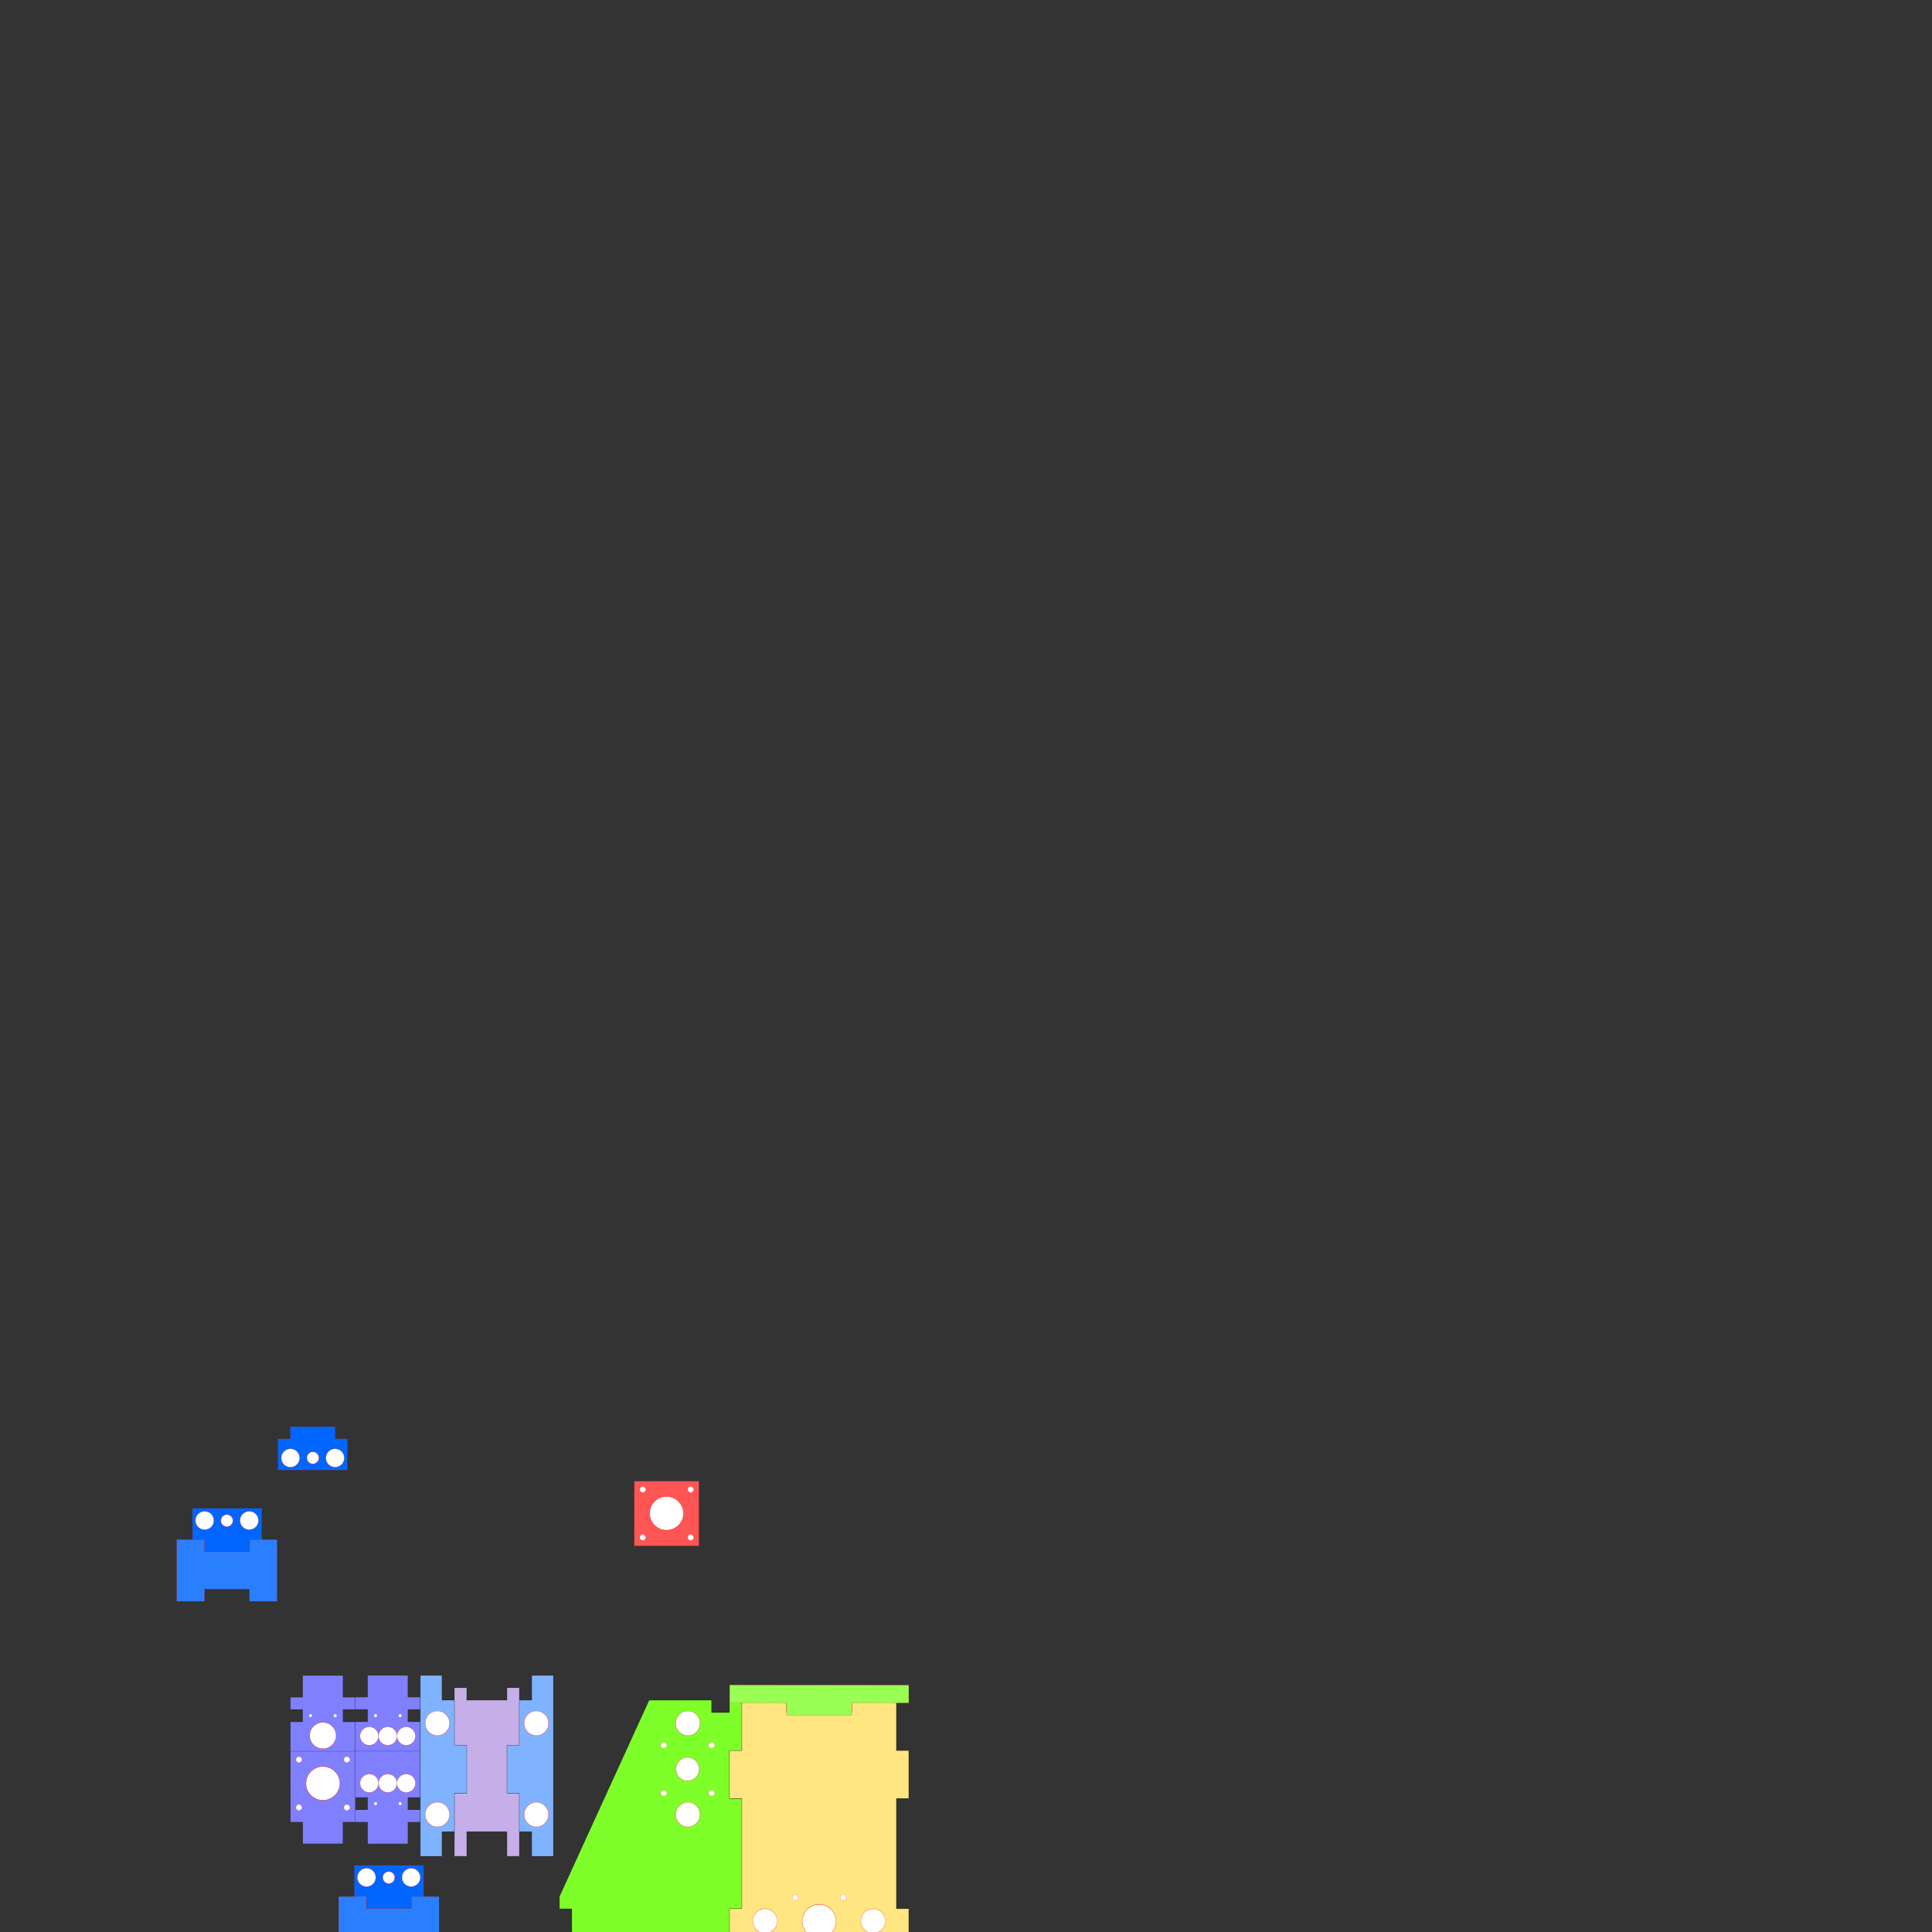 <?xml version="1.0" encoding="UTF-8" standalone="no"?>
<!-- Created with Inkscape (http://www.inkscape.org/) -->

<svg
   xmlns:dc="http://purl.org/dc/elements/1.1/"
   xmlns:cc="http://creativecommons.org/ns#"
   xmlns:rdf="http://www.w3.org/1999/02/22-rdf-syntax-ns#"
   xmlns:svg="http://www.w3.org/2000/svg"
   xmlns="http://www.w3.org/2000/svg"
   xmlns:sodipodi="http://sodipodi.sourceforge.net/DTD/sodipodi-0.dtd"
   xmlns:inkscape="http://www.inkscape.org/namespaces/inkscape"
   width="4429.134"
   height="4429.134"
   id="svg2"
   version="1.1"
   inkscape:version="0.48.4 r9939"
   sodipodi:docname="PCB_CNC_V2_Mini.svg">
  <rect width="100%" height="100%" fill="#333333" stroke="none"/>
  <defs
     id="defs4" />
  <sodipodi:namedview
     id="base"
     pagecolor="#ffffff"
     bordercolor="#666666"
     borderopacity="1.0"
     inkscape:pageopacity="0.0"
     inkscape:pageshadow="2"
     inkscape:zoom="1.4142136"
     inkscape:cx="1176.9888"
     inkscape:cy="249.75675"
     inkscape:document-units="mm"
     inkscape:current-layer="layer1"
     showgrid="true"
     inkscape:window-width="1788"
     inkscape:window-height="1058"
     inkscape:window-x="-8"
     inkscape:window-y="-8"
     inkscape:window-maximized="1"
     units="mm"
     inkscape:snap-bbox="true"
     showguides="true"
     inkscape:guide-bbox="true"
     showborder="false"
     inkscape:snap-nodes="true"
     inkscape:snap-grids="false"
     inkscape:snap-bbox-midpoints="true"
     inkscape:object-nodes="true"
     inkscape:object-paths="true"
     inkscape:snap-intersection-paths="true"
     inkscape:bbox-nodes="true"
     inkscape:snap-midpoints="false"
     inkscape:snap-object-midpoints="false"
     height="355.6mm">
    <inkscape:grid
       type="xygrid"
       id="grid3013"
       empspacing="5"
       visible="true"
       enabled="true"
       snapvisiblegridlinesonly="true"
       units="mm"
       spacingx="1mm"
       spacingy="1mm" />
    <sodipodi:guide
       orientation="1,0"
       position="0,0"
       id="guide3881" />
    <sodipodi:guide
       orientation="0,1"
       position="768.34,1130.5"
       id="guide3193" />
    <sodipodi:guide
       orientation="0,1"
       position="1116.19,592.072"
       id="guide3262" />
    <sodipodi:guide
       orientation="0,1"
       position="1516.9,531.48"
       id="guide3268" />
    <sodipodi:guide
       orientation="1,0"
       position="1311,-148.488"
       id="guide3395" />
    <sodipodi:guide
       orientation="0,1"
       position="1521.594,318.518"
       id="guide3181" />
    <sodipodi:guide
       orientation="1,0"
       position="1672.4,421.94"
       id="guide3183" />
    <sodipodi:guide
       orientation="0,1"
       position="1672.4,-17.688"
       id="guide3189" />
    <sodipodi:guide
       orientation="0,1"
       position="1576.577,373.423"
       id="guide3191" />
    <sodipodi:guide
       orientation="1,0"
       position="2193.8,-578.04"
       id="guide3194" />
    <sodipodi:guide
       orientation="1,0"
       position="1754,-452.5"
       id="guide3200" />
    <sodipodi:guide
       orientation="1,0"
       position="2055,-400.41"
       id="guide3204" />
    <sodipodi:guide
       orientation="1,0"
       position="1878,-311.92"
       id="guide3208" />
    <sodipodi:guide
       orientation="1,0"
       position="2001.8,-426.03"
       id="guide3210" />
    <sodipodi:guide
       orientation="0,1"
       position="1700.8,53.251"
       id="guide3214" />
    <sodipodi:guide
       orientation="0,1"
       position="1877.9,-134.82"
       id="guide3302" />
    <sodipodi:guide
       orientation="1,0"
       position="1576.5,-46.188"
       id="guide3314" />
    <sodipodi:guide
       orientation="0,1"
       position="1179.984,481.893"
       id="guide3318" />
    <sodipodi:guide
       orientation="1,0"
       position="1399.5,-46.188"
       id="guide3325" />
    <sodipodi:guide
       orientation="0,1"
       position="1700.7,786.26"
       id="guide3349" />
    <sodipodi:guide
       orientation="0,1"
       position="1190.703,666.18"
       id="guide3351" />
    <sodipodi:guide
       orientation="0,1"
       position="1576.5,269.2"
       id="guide3371" />
    <sodipodi:guide
       orientation="0,1"
       position="1700.8,-46.288"
       id="guide3394" />
    <sodipodi:guide
       orientation="0,1"
       position="916.23,559.85"
       id="guide3503" />
    <sodipodi:guide
       orientation="0,1"
       position="1684,-407.5"
       id="guide3509" />
    <sodipodi:guide
       orientation="0,1"
       position="1700.8,-223.31"
       id="guide3539" />
    <sodipodi:guide
       orientation="0,1"
       position="1878,-311.92"
       id="guide3541" />
    <sodipodi:guide
       orientation="1,0"
       position="2083.4,-377"
       id="guide3551" />
    <sodipodi:guide
       orientation="0,1"
       position="1672.4,-435.88"
       id="guide3555" />
    <sodipodi:guide
       orientation="1,0"
       position="1803.4,-401.39"
       id="guide3557" />
    <sodipodi:guide
       orientation="1,0"
       position="1952.5,-401.39"
       id="guide3559" />
    <sodipodi:guide
       orientation="0,1"
       position="1878,-478.358"
       id="guide3112" />
    <sodipodi:guide
       orientation="0,1"
       position="1952.5,-556.32"
       id="guide3114" />
    <sodipodi:guide
       orientation="0,1"
       position="1690.515,-506.819"
       id="guide3233" />
    <sodipodi:guide
       orientation="1,0"
       position="1282.6,-148.488"
       id="guide3397" />
    <sodipodi:guide
       orientation="1,0"
       position="1700.8,53.251"
       id="guide3399" />
    <sodipodi:guide
       orientation="1,0"
       position="1488.106,-46.288"
       id="guide3401" />
    <sodipodi:guide
       orientation="0,1"
       position="1521,332.972"
       id="guide3411" />
    <sodipodi:guide
       orientation="1,0"
       position="1521.517,387.897"
       id="guide3413" />
    <sodipodi:guide
       orientation="1,0"
       position="1631.337,380.963"
       id="guide3415" />
    <sodipodi:guide
       orientation="1,0"
       position="1548.324,438.049"
       id="guide3417" />
    <sodipodi:guide
       orientation="0,1"
       position="1282.6,81.5"
       id="guide3506" />
    <sodipodi:guide
       orientation="1,0"
       position="1116.168,438.049"
       id="guide3544" />
    <sodipodi:guide
       orientation="0,1"
       position="1116.168,478.5"
       id="guide3546" />
    <sodipodi:guide
       orientation="0,1"
       position="1521.594,428.348"
       id="guide3548" />
    <sodipodi:guide
       orientation="1,0"
       position="1070,128.125"
       id="guide3568" />
    <sodipodi:guide
       orientation="0,1"
       position="1210.25,202"
       id="guide3570" />
    <sodipodi:guide
       orientation="1,0"
       position="1162.25,134"
       id="guide3572" />
    <sodipodi:guide
       orientation="0,1"
       position="1213.5,173.625"
       id="guide3623" />
    <sodipodi:guide
       orientation="1,0"
       position="1190.557,106.347"
       id="guide3722" />
    <sodipodi:guide
       orientation="1,0"
       position="1041.726,106.347"
       id="guide3724" />
    <sodipodi:guide
       orientation="1,0"
       position="1201.125,330.25"
       id="guide3728" />
    <sodipodi:guide
       orientation="1,0"
       position="1229.224,228.749"
       id="guide3730" />
    <sodipodi:guide
       orientation="1,0"
       position="1268.55,214.607"
       id="guide3732" />
    <sodipodi:guide
       orientation="1,0"
       position="1219.028,163.522"
       id="guide3734" />
    <sodipodi:guide
       orientation="0,1"
       position="1116.168,141.75"
       id="guide3736" />
    <sodipodi:guide
       orientation="0,1"
       position="1700.8,-531.391"
       id="guide3748" />
    <sodipodi:guide
       orientation="0,1"
       position="1070,187.737"
       id="guide3752" />
    <sodipodi:guide
       orientation="0,1"
       position="1171.312,279.938"
       id="guide3785" />
    <sodipodi:guide
       orientation="0,1"
       position="1116.361,633.987"
       id="guide3795" />
    <sodipodi:guide
       orientation="1,0"
       position="1158.338,141.463"
       id="guide3856" />
    <sodipodi:guide
       orientation="1,0"
       position="1073.67,141.463"
       id="guide3858" />
    <sodipodi:guide
       orientation="0,1"
       position="1190.557,517.662"
       id="guide3927" />
  </sodipodi:namedview>
  <g
     inkscape:label="Layer 1"
     inkscape:groupmode="layer"
     id="layer1"
     transform="translate(0,3376.771)">
    <g
       id="g3198"
       transform="translate(111.64,988.46)">
      <path
         sodipodi:nodetypes="ccccccccc"
         inkscape:connector-curvature="0"
         id="rect3039-1-2"
         d="m 525.65,-1066.6 l 28.17,0.2 l -0.12,-28.2 l 103.28,0 l -0.28,28 l 27.73,0 l 0,71.55 l -158.78,0 z"
         style="fill:#06f;stroke:red;stroke-width:0.204;stroke-miterlimit:4;stroke-opacity:1" />
      <path
         transform="matrix(0.313,0,0,0.441,576.62,-1453.3)"
         d="m 322.443,976.18 c 0,26.419 -30.142,47.835 -67.323,47.835 -37.181,0 -67.323,-21.416 -67.323,-47.835 0,-26.419 30.142,-47.835 67.323,-47.835 37.181,0 67.323,21.416 67.323,47.835 z"
         sodipodi:ry="47.835"
         sodipodi:rx="67.323"
         sodipodi:cy="976.18"
         sodipodi:cx="255.12"
         id="path3021-1-7-9-5-9-4"
         style="fill:white;stroke:red;stroke-opacity:1"
         sodipodi:type="arc" />
      <path
         transform="matrix(0.313,0,0,0.441,474.36,-1453.3)"
         d="m 322.443,976.18 c 0,26.419 -30.142,47.835 -67.323,47.835 -37.181,0 -67.323,-21.416 -67.323,-47.835 0,-26.419 30.142,-47.835 67.323,-47.835 37.181,0 67.323,21.416 67.323,47.835 z"
         sodipodi:ry="47.835"
         sodipodi:rx="67.323"
         sodipodi:cy="976.18"
         sodipodi:cx="255.12"
         id="path3021-1-7-9-5-9-74-55"
         style="fill:white;stroke:red;stroke-opacity:1"
         sodipodi:type="arc" />
      <path
         transform="matrix(1.726,0,0,1.726,-1395.9,-2049.8)"
         d="m 1167.636,594.86 c 0,4.438 -3.598,8.036 -8.036,8.036 -4.438,0 -8.036,-3.598 -8.036,-8.036 0,-4.438 3.598,-8.036 8.036,-8.036 4.438,0 8.036,3.598 8.036,8.036 z"
         sodipodi:ry="8.0357"
         sodipodi:rx="8.0357"
         sodipodi:cy="594.86"
         sodipodi:cx="1159.6"
         id="path3042-7-4-8-1"
         style="fill:white;stroke:red;stroke-width:0.354;stroke-miterlimit:4;stroke-opacity:1;stroke-dasharray:none"
         sodipodi:type="arc" />
    </g>
    <g
       id="g3192"
       transform="translate(-84.89,1360.6)">
      <path
         sodipodi:nodetypes="ccccccccc"
         inkscape:connector-curvature="0"
         id="rect3039-1-2-1"
         d="m 684.87,-1207.9 l -28.17,-0.1 l 0.12,28.1 l -103.28,0 l 0.28,-28 l -27.73,0 l 0,-71.5 l 158.78,0 z"
         style="fill:#06f;stroke:red;stroke-width:0.204;stroke-miterlimit:4;stroke-opacity:1" />
      <path
         transform="matrix(-0.313,0,0,-0.441,633.9,-821.14)"
         d="m 322.443,976.18 c 0,26.419 -30.142,47.835 -67.323,47.835 -37.181,0 -67.323,-21.416 -67.323,-47.835 0,-26.419 30.142,-47.835 67.323,-47.835 37.181,0 67.323,21.416 67.323,47.835 z"
         sodipodi:ry="47.835"
         sodipodi:rx="67.323"
         sodipodi:cy="976.18"
         sodipodi:cx="255.12"
         id="path3021-1-7-9-5-9-4-1"
         style="fill:white;stroke:red;stroke-opacity:1"
         sodipodi:type="arc" />
      <path
         transform="matrix(-0.313,0,0,-0.441,736.15,-821.14)"
         d="m 322.443,976.18 c 0,26.419 -30.142,47.835 -67.323,47.835 -37.181,0 -67.323,-21.416 -67.323,-47.835 0,-26.419 30.142,-47.835 67.323,-47.835 37.181,0 67.323,21.416 67.323,47.835 z"
         sodipodi:ry="47.835"
         sodipodi:rx="67.323"
         sodipodi:cy="976.18"
         sodipodi:cx="255.12"
         id="path3021-1-7-9-5-9-74-55-5"
         style="fill:white;stroke:red;stroke-opacity:1"
         sodipodi:type="arc" />
      <path
         transform="matrix(-1.726,0,0,-1.726,2606.5,-224.63)"
         d="m 1167.636,594.86 c 0,4.438 -3.598,8.036 -8.036,8.036 -4.438,0 -8.036,-3.598 -8.036,-8.036 0,-4.438 3.598,-8.036 8.036,-8.036 4.438,0 8.036,3.598 8.036,8.036 z"
         sodipodi:ry="8.0357"
         sodipodi:rx="8.0357"
         sodipodi:cy="594.86"
         sodipodi:cx="1159.6"
         id="path3042-7-4-8-1-2"
         style="fill:white;stroke:red;stroke-width:0.354;stroke-miterlimit:4;stroke-opacity:1;stroke-dasharray:none"
         sodipodi:type="arc" />
    </g>
    <path
       style="fill:#2a7fff;stroke:red;stroke-width:0.345;stroke-miterlimit:4;stroke-opacity:1"
       d="m 405.01,294.2 l 63.9,0 l -0.1,-28.1 l 103.32,0 l -0.3,28 l 63.4,0.1 l 0,-141.4 l -63.4,-0.2 l 0.3,28 l -103.32,0 l 0.1,-28.1 l -63.9,0.3 z"
       id="rect3039"
       inkscape:connector-curvature="0"
       sodipodi:nodetypes="ccccccccccccc" />
    <path
       style="fill:#7fff2a;stroke:#000000;stroke-width:0.399;stroke-linecap:butt;stroke-linejoin:miter;stroke-miterlimit:4;stroke-opacity:1"
       d="m 1282.6,970.863 205.506,-449.98 143.231,0 0,28.33 41.063,0 0,-28.33 28.4,-0.342 0,115.73 -28.4,0 0,109.83 28.4,0 0,253.011 -28.3,0 -0.1,71.009 -95.9,-0.27 0,28.7 -177,0 0,-28.7 -88.5,0.2 -0.1,-70.909 -28.3,0 z"
       id="rect2985-3-2"
       inkscape:connector-curvature="0"
       sodipodi:nodetypes="cccccccccccccccccccccc" />
    <path
       sodipodi:type="arc"
       style="fill:#ffffff;stroke:#ff0000;stroke-opacity:1"
       id="path3021-1-9-5-8-9-1-1-3"
       sodipodi:cx="255.12"
       sodipodi:cy="976.17999"
       sodipodi:rx="67.322998"
       sodipodi:ry="47.834999"
       d="m 322.443,976.18 a 67.323,47.835 0 1 1 -134.646,0 67.323,47.835 0 1 1 134.646,0 z"
       transform="matrix(0,0.417,-0.587,0,2149.928,676.681)" />
    <path
       sodipodi:type="arc"
       style="fill:#ffffff;stroke:#ff0000;stroke-width:0.354;stroke-miterlimit:4;stroke-opacity:1;stroke-dasharray:none"
       id="path3042-4-4-1-4-2-7-2"
       sodipodi:cx="1159.6"
       sodipodi:cy="594.85999"
       sodipodi:rx="8.0356998"
       sodipodi:ry="8.0356998"
       d="m 1167.636,594.86 a 8.036,8.036 0 1 1 -16.071,0 8.036,8.036 0 1 1 16.071,0 z"
       transform="matrix(0,0.863,0.863,0,1118.128,-376.569)" />
    <path
       sodipodi:type="arc"
       style="fill:#ffffff;stroke:#ff0000;stroke-width:0.354;stroke-miterlimit:4;stroke-opacity:1;stroke-dasharray:none"
       id="path3042-7-8-8-6-5-1-4-2"
       sodipodi:cx="1159.6"
       sodipodi:cy="594.85999"
       sodipodi:rx="8.0356998"
       sodipodi:ry="8.0356998"
       d="m 1167.636,594.86 a 8.036,8.036 0 1 1 -16.071,0 8.036,8.036 0 1 1 16.071,0 z"
       transform="matrix(0,0.863,0.863,0,1008.308,-376.569)" />
    <path
       sodipodi:type="arc"
       style="fill:#ffffff;stroke:#ff0000;stroke-width:0.354;stroke-miterlimit:4;stroke-opacity:1;stroke-dasharray:none"
       id="path3042-7-4-8-8-8-51-6-0-1"
       sodipodi:cx="1159.6"
       sodipodi:cy="594.85999"
       sodipodi:rx="8.0356998"
       sodipodi:ry="8.0356998"
       d="m 1167.636,594.86 a 8.036,8.036 0 1 1 -16.071,0 8.036,8.036 0 1 1 16.071,0 z"
       transform="matrix(0,0.863,0.863,0,1008.308,-266.739)" />
    <path
       sodipodi:type="arc"
       style="fill:#ffffff;stroke:#ff0000;stroke-width:0.354;stroke-miterlimit:4;stroke-opacity:1;stroke-dasharray:none"
       id="path3042-7-0-2-2-5-7-85-9-6"
       sodipodi:cx="1159.6"
       sodipodi:cy="594.85999"
       sodipodi:rx="8.0356998"
       sodipodi:ry="8.0356998"
       d="m 1167.636,594.86 a 8.036,8.036 0 1 1 -16.071,0 8.036,8.036 0 1 1 16.071,0 z"
       transform="matrix(0,0.863,0.863,0,1118.128,-266.739)" />
    <path
       sodipodi:type="arc"
       style="fill:#ffffff;stroke:#ff0000;stroke-opacity:1"
       id="path3021-1-9-5-8-9-7-4-8"
       sodipodi:cx="255.12"
       sodipodi:cy="976.17999"
       sodipodi:rx="67.322998"
       sodipodi:ry="47.834999"
       d="m 322.443,976.18 a 67.323,47.835 0 1 1 -134.646,0 67.323,47.835 0 1 1 134.646,0 z"
       transform="matrix(0,0.417,-0.587,0,2149.928,467.381)" />
    <path
       sodipodi:type="arc"
       style="fill:#ffffff;stroke:#ff0000;stroke-opacity:1"
       id="path3021-17-4-4-40-2-82-0-2-4-1"
       sodipodi:cx="255.12"
       sodipodi:cy="976.17999"
       sodipodi:rx="67.322998"
       sodipodi:ry="47.834999"
       d="m 322.443,976.18 a 67.323,47.835 0 1 1 -134.646,0 67.323,47.835 0 1 1 134.646,0 z"
       transform="matrix(0,0.397,0.558,0,1031.498,577.721)" />
    <path
       style="fill:#ffb380;stroke:black;stroke-width:0.468;stroke-linecap:butt;stroke-linejoin:miter;stroke-miterlimit:4;stroke-opacity:1"
       d="m 1672.4,1070.1 l 131,0 l 0,28.6 l 149.1,0 l 0,-28.6 l 130.8,0 l 0,28.6 l 0.2,88.5 l -28.5,0.1 l 0,177 l 28.5,0 l -0.2,95.6 l 0,28.6 l -130.8,-0.3 l 0,-28.6 l -149.1,0.3 l 0,28.6 l -131,-0.3 l 0,-123.9 l 28.4,0 l 0,-177.1 l -28.4,0 z"
       id="rect2987"
       inkscape:connector-curvature="0"
       sodipodi:nodetypes="ccccccccccccccccccccccc" />
    <g
       id="g3357">
      <path
         style="fill:#ffe680;stroke:#000000;stroke-width:0.389;stroke-miterlimit:4;stroke-opacity:1"
         d="m 1700.8,746.101 -28.4,0 0,-109.83 28.4,0 0,-115.721 102.6,0.333 0,28.33 149.1,0 0,-28.33 102.5,0 0,115.388 28.4,0 0,109.83 -28.4,0 0,253.011 28.4,0 0,70.939 -130.9,0.043 0,28.337 -149.1,0 0,-28.38 -131,0 0.1,-70.939 28.3,0 z"
         id="rect2989-4-1-2-0-7-7-7"
         inkscape:connector-curvature="0"
         sodipodi:nodetypes="ccccccccccccccccccccccccc" />
      <path
         transform="matrix(0.417,0,0,0.587,1647.518,454.145)"
         d="m 322.443,976.18 a 67.323,47.835 0 1 1 -134.646,0 67.323,47.835 0 1 1 134.646,0 z"
         sodipodi:ry="47.834999"
         sodipodi:rx="67.322998"
         sodipodi:cy="976.17999"
         sodipodi:cx="255.12"
         id="path3021-1-9-5-8-9-1-0-1"
         style="fill:#ffffff;stroke:#ff0000;stroke-opacity:1"
         sodipodi:type="arc" />
      <path
         transform="matrix(0.417,0,0,0.587,1895.318,454.145)"
         d="m 322.443,976.18 a 67.323,47.835 0 1 1 -134.646,0 67.323,47.835 0 1 1 134.646,0 z"
         sodipodi:ry="47.834999"
         sodipodi:rx="67.322998"
         sodipodi:cy="976.17999"
         sodipodi:cx="255.12"
         id="path3021-1-7-4-2-6-0-5-9-1"
         style="fill:#ffffff;stroke:#ff0000;stroke-opacity:1"
         sodipodi:type="arc" />
      <path
         transform="matrix(0,-0.863,-0.863,0,2336.657,2083.873)"
         d="m 1167.636,594.86 a 8.036,8.036 0 1 1 -16.071,0 8.036,8.036 0 1 1 16.071,0 z"
         sodipodi:ry="8.0356998"
         sodipodi:rx="8.0356998"
         sodipodi:cy="594.85999"
         sodipodi:cx="1159.6"
         id="path3042-4-4-1-2-8-7-0-0-2-4-5"
         style="fill:#ffffff;stroke:#ff0000;stroke-width:0.354;stroke-miterlimit:4;stroke-opacity:1;stroke-dasharray:none"
         sodipodi:type="arc" />
      <path
         transform="matrix(0,-0.863,-0.863,0,2446.457,2083.873)"
         d="m 1167.636,594.86 a 8.036,8.036 0 1 1 -16.071,0 8.036,8.036 0 1 1 16.071,0 z"
         sodipodi:ry="8.0356998"
         sodipodi:rx="8.0356998"
         sodipodi:cy="594.85999"
         sodipodi:cx="1159.6"
         id="path3042-7-8-8-6-4-8-6-2-6-7-8-2"
         style="fill:#ffffff;stroke:#ff0000;stroke-width:0.354;stroke-miterlimit:4;stroke-opacity:1;stroke-dasharray:none"
         sodipodi:type="arc" />
      <path
         transform="matrix(0,-0.863,-0.863,0,2446.457,1973.973)"
         d="m 1167.636,594.86 a 8.036,8.036 0 1 1 -16.071,0 8.036,8.036 0 1 1 16.071,0 z"
         sodipodi:ry="8.0356998"
         sodipodi:rx="8.0356998"
         sodipodi:cy="594.85999"
         sodipodi:cx="1159.6"
         id="path3042-7-4-8-8-8-55-2-1-4-1-6-8-7"
         style="fill:#ffffff;stroke:#ff0000;stroke-width:0.354;stroke-miterlimit:4;stroke-opacity:1;stroke-dasharray:none"
         sodipodi:type="arc" />
      <path
         transform="matrix(0,-0.863,-0.863,0,2336.657,1973.973)"
         d="m 1167.636,594.86 a 8.036,8.036 0 1 1 -16.071,0 8.036,8.036 0 1 1 16.071,0 z"
         sodipodi:ry="8.0356998"
         sodipodi:rx="8.0356998"
         sodipodi:cy="594.85999"
         sodipodi:cx="1159.6"
         id="path3042-7-0-2-2-5-1-4-4-8-3-1-2-6"
         style="fill:#ffffff;stroke:#ff0000;stroke-width:0.354;stroke-miterlimit:4;stroke-opacity:1;stroke-dasharray:none"
         sodipodi:type="arc" />
      <path
         transform="matrix(0.576,0,0,-0.811,1730.924,1819.61)"
         d="m 322.443,976.18 a 67.323,47.835 0 1 1 -134.646,0 67.323,47.835 0 1 1 134.646,0 z"
         sodipodi:ry="47.834999"
         sodipodi:rx="67.322998"
         sodipodi:cy="976.17999"
         sodipodi:cx="255.12"
         id="path3021-1-4-4-1-1"
         style="fill:#ffffff;stroke:#ff0000;stroke-opacity:1"
         sodipodi:type="arc" />
    </g>
    <rect
       style="fill:#ff2a2a;fill-opacity:1;stroke:#000000;stroke-width:0.196;stroke-miterlimit:4;stroke-opacity:1;stroke-dasharray:none"
       id="rect3212"
       width="354.14"
       height="176.97"
       x="2055"
       y="1187.183" />
    <path
       sodipodi:nodetypes="ccccccccccccc"
       inkscape:connector-curvature="0"
       id="rect2989-4-1-2-0-7-7"
       d="m 1700.8,1583.753 354.2,0 0,-24.572 28.4,0 0,-70.939 -130.9,-0.043 0,-28.337 -149.1,0 0,28.38 -131,0 0.1,70.939 28.3,0 z"
       style="fill:#ffe680;stroke:#000000;stroke-width:0.389;stroke-miterlimit:4;stroke-opacity:1" />
    <path
       sodipodi:type="arc"
       style="fill:#ffffff;stroke:#ff0000;stroke-opacity:1"
       id="path3021-1-9-5-8-9-1-0"
       sodipodi:cx="255.12"
       sodipodi:cy="976.17999"
       sodipodi:rx="67.322998"
       sodipodi:ry="47.834999"
       d="m 322.443,976.18 a 67.323,47.835 0 1 1 -134.646,0 67.323,47.835 0 1 1 134.646,0 z"
       transform="matrix(0.417,0,0,-0.587,1647.518,2104.148)" />
    <path
       sodipodi:type="arc"
       style="fill:#ffffff;stroke:#ff0000;stroke-opacity:1"
       id="path3021-1-7-4-2-6-0-5-9"
       sodipodi:cx="255.12"
       sodipodi:cy="976.17999"
       sodipodi:rx="67.322998"
       sodipodi:ry="47.834999"
       d="m 322.443,976.18 a 67.323,47.835 0 1 1 -134.646,0 67.323,47.835 0 1 1 134.646,0 z"
       transform="matrix(0.417,0,0,-0.587,1895.318,2104.148)" />
    <path
       sodipodi:type="arc"
       style="fill:#ffffff;stroke:#ff0000;stroke-width:0.354;stroke-miterlimit:4;stroke-opacity:1;stroke-dasharray:none"
       id="path3042-4-4-1-2-8-7-0-0-2-4"
       sodipodi:cx="1159.6"
       sodipodi:cy="594.85999"
       sodipodi:rx="8.0356998"
       sodipodi:ry="8.0356998"
       d="m 1167.636,594.86 a 8.036,8.036 0 1 1 -16.071,0 8.036,8.036 0 1 1 16.071,0 z"
       transform="matrix(0,0.863,-0.863,0,2336.657,474.42)" />
    <path
       sodipodi:type="arc"
       style="fill:#ffffff;stroke:#ff0000;stroke-width:0.354;stroke-miterlimit:4;stroke-opacity:1;stroke-dasharray:none"
       id="path3042-7-8-8-6-4-8-6-2-6-7-8"
       sodipodi:cx="1159.6"
       sodipodi:cy="594.85999"
       sodipodi:rx="8.0356998"
       sodipodi:ry="8.0356998"
       d="m 1167.636,594.86 a 8.036,8.036 0 1 1 -16.071,0 8.036,8.036 0 1 1 16.071,0 z"
       transform="matrix(0,0.863,-0.863,0,2446.457,474.42)" />
    <path
       sodipodi:type="arc"
       style="fill:#ffffff;stroke:#ff0000;stroke-opacity:1"
       id="path3021-1-4-4"
       sodipodi:cx="255.12"
       sodipodi:cy="976.17999"
       sodipodi:rx="67.322998"
       sodipodi:ry="47.834999"
       d="m 322.443,976.18 a 67.323,47.835 0 1 1 -134.646,0 67.323,47.835 0 1 1 134.646,0 z"
       transform="matrix(0.501,0,0,0.705,1750.157,842.26)" />
    <path
       style="fill:#99ff55;stroke:#ff0000;stroke-width:0.327;stroke-miterlimit:4;stroke-opacity:1"
       d="m 1672.6,486.02 -0.03,0 0,41.063 130.96,0.333 0,28.33 149.1,0 0,-28.33 130.8,-0.1 0,-41.063 z"
       id="rect3035"
       inkscape:connector-curvature="0"
       sodipodi:nodetypes="cccccccccc" />
    <path
       style="fill:#c6afe9;stroke:#000000;stroke-width:0.354;stroke-miterlimit:4;stroke-opacity:1;stroke-dasharray:none"
       d="m 1190.557,520.883 0,-28.37 -28.307,0 0,28.37 -92.25,0 0,-28.37 -28.274,0 0,28.37 0,103.132 28.274,0 0,109.83 -28.274,0 0.053,88.268 -0.053,56.625 28.274,0 0,-56.625 92.25,0 0,56.625 28.307,0 -3e-4,-56.625 -3e-4,-88.268 -28.307,0 0,-109.83 28.307,0 z"
       id="rect2997-7"
       inkscape:connector-curvature="0"
       sodipodi:nodetypes="ccccccccccccccccccccccccc" />
    <g
       id="g3169"
       transform="translate(-739.979,-1363.381)">
      <rect
         y="1381.9"
         x="2193.8"
         height="148.82"
         width="148.82"
         id="rect3787-1-6"
         style="fill:#ff5555;stroke:#000000;stroke-width:0.354;stroke-miterlimit:4;stroke-opacity:1;stroke-dasharray:none" />
      <path
         transform="matrix(0.576,0,0,0.811,2121.134,664.273)"
         d="m 322.443,976.18 c 0,26.419 -30.142,47.835 -67.323,47.835 -37.181,0 -67.323,-21.416 -67.323,-47.835 0,-26.419 30.142,-47.835 67.323,-47.835 37.181,0 67.323,21.416 67.323,47.835 z"
         sodipodi:ry="47.834999"
         sodipodi:rx="67.322998"
         sodipodi:cy="976.17999"
         sodipodi:cx="255.12"
         id="path3021-1-4-4-1-7"
         style="fill:#ffffff;stroke:#ff0000;stroke-opacity:1"
         sodipodi:type="arc" />
      <path
         transform="matrix(0,-0.863,-0.863,0,2726.9,2511.79)"
         d="m 1167.636,594.86 c 0,4.438 -3.598,8.036 -8.036,8.036 -4.438,0 -8.036,-3.598 -8.036,-8.036 0,-4.438 3.598,-8.036 8.036,-8.036 4.438,0 8.036,3.598 8.036,8.036 z"
         sodipodi:ry="8.0356998"
         sodipodi:rx="8.0356998"
         sodipodi:cy="594.85999"
         sodipodi:cx="1159.6"
         id="path3042-4-4-1-2-8-7-0-09-4"
         style="fill:#ffffff;stroke:#ff0000;stroke-width:0.354;stroke-miterlimit:4;stroke-opacity:1;stroke-dasharray:none"
         sodipodi:type="arc" />
      <path
         transform="matrix(0,-0.863,-0.863,0,2836.7,2511.79)"
         d="m 1167.636,594.86 c 0,4.438 -3.598,8.036 -8.036,8.036 -4.438,0 -8.036,-3.598 -8.036,-8.036 0,-4.438 3.598,-8.036 8.036,-8.036 4.438,0 8.036,3.598 8.036,8.036 z"
         sodipodi:ry="8.0356998"
         sodipodi:rx="8.0356998"
         sodipodi:cy="594.85999"
         sodipodi:cx="1159.6"
         id="path3042-7-8-8-6-4-8-6-2-4-2"
         style="fill:#ffffff;stroke:#ff0000;stroke-width:0.354;stroke-miterlimit:4;stroke-opacity:1;stroke-dasharray:none"
         sodipodi:type="arc" />
      <path
         transform="matrix(0,-0.863,-0.863,0,2836.7,2401.99)"
         d="m 1167.636,594.86 c 0,4.438 -3.598,8.036 -8.036,8.036 -4.438,0 -8.036,-3.598 -8.036,-8.036 0,-4.438 3.598,-8.036 8.036,-8.036 4.438,0 8.036,3.598 8.036,8.036 z"
         sodipodi:ry="8.0356998"
         sodipodi:rx="8.0356998"
         sodipodi:cy="594.85999"
         sodipodi:cx="1159.6"
         id="path3042-7-4-8-8-8-55-2-1-4-8-3"
         style="fill:#ffffff;stroke:#ff0000;stroke-width:0.354;stroke-miterlimit:4;stroke-opacity:1;stroke-dasharray:none"
         sodipodi:type="arc" />
      <path
         transform="matrix(0,-0.863,-0.863,0,2726.9,2401.99)"
         d="m 1167.636,594.86 c 0,4.438 -3.598,8.036 -8.036,8.036 -4.438,0 -8.036,-3.598 -8.036,-8.036 0,-4.438 3.598,-8.036 8.036,-8.036 4.438,0 8.036,3.598 8.036,8.036 z"
         sodipodi:ry="8.0356998"
         sodipodi:rx="8.0356998"
         sodipodi:cy="594.85999"
         sodipodi:cx="1159.6"
         id="path3042-7-0-2-2-5-1-4-4-8-8-22"
         style="fill:#ffffff;stroke:#ff0000;stroke-width:0.354;stroke-miterlimit:4;stroke-opacity:1;stroke-dasharray:none"
         sodipodi:type="arc" />
    </g>
    <g
       id="g3787"
       transform="translate(-25.251,-313.631)">
      <g
         transform="matrix(1,0,0,0.999,-350.725,-4.217)"
         id="g3635">
        <g
           id="g3502"
           transform="translate(120.406,-21.536)">
          <path
             style="fill:#8080ff;stroke:#000000;stroke-width:0.279;stroke-miterlimit:4;stroke-opacity:1"
             d="m 921.319,854.179 28.274,-0.03 0,-49.741 92.25,0 0,49.741 28.307,0.03 0,28.25 -28.307,0 0,28.375 28.307,0 0,67.411 -148.832,0 2e-5,-67.411 28.274,0 0,-28.375 -28.274,0 z"
             id="rect3787-0-88-7-9-4-2"
             inkscape:connector-curvature="0"
             sodipodi:nodetypes="ccccccccccccccccc" />
          <path
             transform="matrix(0.449,0,0,0.631,881.295,326.348)"
             d="m 322.443,976.18 c 0,26.419 -30.142,47.835 -67.323,47.835 -37.181,0 -67.323,-21.416 -67.323,-47.835 0,-26.419 30.142,-47.835 67.323,-47.835 37.181,0 67.323,21.416 67.323,47.835 z"
             sodipodi:ry="47.834999"
             sodipodi:rx="67.322998"
             sodipodi:cy="976.17999"
             sodipodi:cx="255.12"
             id="path3021-17-4-4-4-0"
             style="fill:#ffffff;stroke:#ff0000;stroke-opacity:1"
             sodipodi:type="arc" />
        </g>
        <path
           sodipodi:type="arc"
           style="fill:#ffffff;stroke:#ff0000;stroke-opacity:1"
           id="path3021-1-9-5-8-9-1-1-3-5-6"
           sodipodi:cx="255.12"
           sodipodi:cy="976.17999"
           sodipodi:rx="67.322998"
           sodipodi:ry="47.834999"
           d="m 322.443,976.18 c 0,26.419 -30.142,47.835 -67.323,47.835 -37.181,0 -67.323,-21.416 -67.323,-47.835 0,-26.419 30.142,-47.835 67.323,-47.835 37.181,0 67.323,21.416 67.323,47.835 z"
           transform="matrix(0,0.052,-0.073,0,1159.25,861.862)" />
        <path
           sodipodi:type="arc"
           style="fill:#ffffff;stroke:#ff0000;stroke-opacity:1"
           id="path3021-1-9-5-8-9-1-1-3-5-6-8"
           sodipodi:cx="255.12"
           sodipodi:cy="976.17999"
           sodipodi:rx="67.322998"
           sodipodi:ry="47.834999"
           d="m 322.443,976.18 c 0,26.419 -30.142,47.835 -67.323,47.835 -37.181,0 -67.323,-21.416 -67.323,-47.835 0,-26.419 30.142,-47.835 67.323,-47.835 37.181,0 67.323,21.416 67.323,47.835 z"
           transform="matrix(0,0.052,-0.073,0,1215.622,861.892)" />
      </g>
    </g>
    <g
       id="g3775"
       transform="translate(-227.138,-308.24)">
      <g
         transform="translate(-4.9783107e-5,-3.474)"
         id="g3625">
        <g
           id="g3462"
           transform="translate(120.455,-21.209)">
          <path
             style="fill:#8080ff;stroke:#000000;stroke-width:0.272;stroke-miterlimit:4;stroke-opacity:1"
             d="m 921.324,846.826 28.222,0 0,-49.718 92.25,0 0,49.718 28.307,0 2e-4,28.22 -28.307,0 0,28.345 28.307,0 0,67.339 -148.838,0 0.006,-67.339 28.274,0 0,-28.345 -28.274,0 z"
             id="rect3787-0-88-7-9-4"
             inkscape:connector-curvature="0"
             sodipodi:nodetypes="ccccccccccccccccc" />
          <path
             transform="matrix(0.313,0,0,0.441,958.023,505.547)"
             d="m 322.443,976.18 c 0,26.419 -30.142,47.835 -67.323,47.835 -37.181,0 -67.323,-21.416 -67.323,-47.835 0,-26.419 30.142,-47.835 67.323,-47.835 37.181,0 67.323,21.416 67.323,47.835 z"
             sodipodi:ry="47.834999"
             sodipodi:rx="67.322998"
             sodipodi:cy="976.17999"
             sodipodi:cx="255.12"
             id="path3021-1-7-9-5-9-8-9"
             style="fill:#ffffff;stroke:#ff0000;stroke-opacity:1"
             sodipodi:type="arc" />
          <path
             transform="matrix(0.313,0,0,0.441,873.355,505.547)"
             d="m 322.443,976.18 c 0,26.419 -30.142,47.835 -67.323,47.835 -37.181,0 -67.323,-21.416 -67.323,-47.835 0,-26.419 30.142,-47.835 67.323,-47.835 37.181,0 67.323,21.416 67.323,47.835 z"
             sodipodi:ry="47.834999"
             sodipodi:rx="67.322998"
             sodipodi:cy="976.17999"
             sodipodi:cx="255.12"
             id="path3021-1-7-9-5-9-74-5-4"
             style="fill:#ffffff;stroke:#ff0000;stroke-opacity:1"
             sodipodi:type="arc" />
          <path
             transform="matrix(0.313,0,0,0.441,915.875,505.547)"
             d="m 322.443,976.18 c 0,26.419 -30.142,47.835 -67.323,47.835 -37.181,0 -67.323,-21.416 -67.323,-47.835 0,-26.419 30.142,-47.835 67.323,-47.835 37.181,0 67.323,21.416 67.323,47.835 z"
             sodipodi:ry="47.834999"
             sodipodi:rx="67.322998"
             sodipodi:cy="976.17999"
             sodipodi:cx="255.12"
             id="path3021-17-4-4-4-0-3"
             style="fill:#ffffff;stroke:#ff0000;stroke-opacity:1"
             sodipodi:type="arc" />
        </g>
      </g>
      <path
         sodipodi:type="arc"
         style="fill:#ffffff;stroke:#ff0000;stroke-opacity:1"
         id="path3021-1-9-5-8-9-1-1-3-5-6-0"
         sodipodi:cx="255.12"
         sodipodi:cy="976.17999"
         sodipodi:rx="67.322998"
         sodipodi:ry="47.834999"
         d="m 322.443,976.18 c 0,26.419 -30.142,47.835 -67.323,47.835 -37.181,0 -67.323,-21.416 -67.323,-47.835 0,-26.419 30.142,-47.835 67.323,-47.835 37.181,0 67.323,21.416 67.323,47.835 z"
         transform="matrix(0,0.052,-0.073,0,1159.25,851.33)" />
      <path
         sodipodi:type="arc"
         style="fill:#ffffff;stroke:#ff0000;stroke-opacity:1"
         id="path3021-1-9-5-8-9-1-1-3-5-6-8-9"
         sodipodi:cx="255.12"
         sodipodi:cy="976.17999"
         sodipodi:rx="67.322998"
         sodipodi:ry="47.834999"
         d="m 322.443,976.18 c 0,26.419 -30.142,47.835 -67.323,47.835 -37.181,0 -67.323,-21.416 -67.323,-47.835 0,-26.419 30.142,-47.835 67.323,-47.835 37.181,0 67.323,21.416 67.323,47.835 z"
         transform="matrix(0,0.052,-0.073,0,1215.622,851.36)" />
    </g>
    <g
       id="g3797">
      <path
         sodipodi:nodetypes="ccccccccccccc"
         inkscape:connector-curvature="0"
         id="rect3227-1-5"
         d="m 1268.55,464.227 -49.522,0 0,56.656 -28.471,0 0,103.132 -28.307,0 0,109.83 28.307,0 0,88.268 28.471,0.108 -3e-4,56.517 49.522,0 z"
         style="fill:#80b3ff;fill-opacity:1;fill-rule:nonzero;stroke:#000000;stroke-width:0.356;stroke-linecap:round;stroke-linejoin:bevel;stroke-miterlimit:4;stroke-opacity:1" />
      <path
         transform="matrix(0,0.417,-0.587,0,1802.652,467.381)"
         d="m 322.443,976.18 c 0,26.419 -30.142,47.835 -67.323,47.835 -37.181,0 -67.323,-21.416 -67.323,-47.835 0,-26.419 30.142,-47.835 67.323,-47.835 37.181,0 67.323,21.416 67.323,47.835 z"
         sodipodi:ry="47.834999"
         sodipodi:rx="67.322998"
         sodipodi:cy="976.17999"
         sodipodi:cx="255.12"
         id="path3021-1-9-5-8-9-1-1-3-5-7"
         style="fill:#ffffff;stroke:#ff0000;stroke-opacity:1"
         sodipodi:type="arc" />
      <path
         transform="matrix(0,0.417,-0.587,0,1802.652,676.681)"
         d="m 322.443,976.18 c 0,26.419 -30.142,47.835 -67.323,47.835 -37.181,0 -67.323,-21.416 -67.323,-47.835 0,-26.419 30.142,-47.835 67.323,-47.835 37.181,0 67.323,21.416 67.323,47.835 z"
         sodipodi:ry="47.834999"
         sodipodi:rx="67.322998"
         sodipodi:cy="976.17999"
         sodipodi:cx="255.12"
         id="path3021-1-9-5-8-9-1-1-3-5"
         style="fill:#ffffff;stroke:#ff0000;stroke-opacity:1"
         sodipodi:type="arc" />
    </g>
    <g
       id="g3198-4"
       transform="translate(286.27,2178.911)">
      <path
         sodipodi:nodetypes="ccccccccc"
         inkscape:connector-curvature="0"
         id="rect3039-1-2-3"
         d="m 525.645,-1066.554 28.176,0.125 -0.123,-28.168 103.278,0 -0.28,28.043 27.735,0 0,71.499 -158.786,0 z"
         style="fill:#0066ff;stroke:#ff0000;stroke-width:0.204;stroke-miterlimit:4;stroke-opacity:1" />
      <path
         transform="matrix(0.313,0,0,0.441,576.616,-1453.338)"
         d="m 322.443,976.18 c 0,26.419 -30.142,47.835 -67.323,47.835 -37.181,0 -67.323,-21.416 -67.323,-47.835 0,-26.419 30.142,-47.835 67.323,-47.835 37.181,0 67.323,21.416 67.323,47.835 z"
         sodipodi:ry="47.834999"
         sodipodi:rx="67.322998"
         sodipodi:cy="976.17999"
         sodipodi:cx="255.12"
         id="path3021-1-7-9-5-9-4-12"
         style="fill:#ffffff;stroke:#ff0000;stroke-opacity:1"
         sodipodi:type="arc" />
      <path
         transform="matrix(0.313,0,0,0.441,474.364,-1453.338)"
         d="m 322.443,976.18 c 0,26.419 -30.142,47.835 -67.323,47.835 -37.181,0 -67.323,-21.416 -67.323,-47.835 0,-26.419 30.142,-47.835 67.323,-47.835 37.181,0 67.323,21.416 67.323,47.835 z"
         sodipodi:ry="47.834999"
         sodipodi:rx="67.322998"
         sodipodi:cy="976.17999"
         sodipodi:cx="255.12"
         id="path3021-1-7-9-5-9-74-55-3"
         style="fill:#ffffff;stroke:#ff0000;stroke-opacity:1"
         sodipodi:type="arc" />
      <path
         transform="matrix(1.726,0,0,1.726,-1395.947,-2049.843)"
         d="m 1167.636,594.86 c 0,4.438 -3.598,8.036 -8.036,8.036 -4.438,0 -8.036,-3.598 -8.036,-8.036 0,-4.438 3.598,-8.036 8.036,-8.036 4.438,0 8.036,3.598 8.036,8.036 z"
         sodipodi:ry="8.0356998"
         sodipodi:rx="8.0356998"
         sodipodi:cy="594.85999"
         sodipodi:cx="1159.6"
         id="path3042-7-4-8-1-3"
         style="fill:#ffffff;stroke:#ff0000;stroke-width:0.354;stroke-miterlimit:4;stroke-opacity:1;stroke-dasharray:none"
         sodipodi:type="arc" />
    </g>
    <g
       id="g3192-4"
       transform="translate(286.27,2178.911)">
      <path
         sodipodi:nodetypes="ccccccccc"
         inkscape:connector-curvature="0"
         id="rect3039-1-2-1-1"
         d="m 684.872,-1207.923 -28.176,-0.125 0.123,28.168 -103.278,0 0.28,-28.043 -27.735,0 0,-71.499 158.786,0 z"
         style="fill:#0066ff;stroke:#ff0000;stroke-width:0.204;stroke-miterlimit:4;stroke-opacity:1" />
      <path
         transform="matrix(-0.313,0,0,-0.441,633.901,-821.139)"
         d="m 322.443,976.18 c 0,26.419 -30.142,47.835 -67.323,47.835 -37.181,0 -67.323,-21.416 -67.323,-47.835 0,-26.419 30.142,-47.835 67.323,-47.835 37.181,0 67.323,21.416 67.323,47.835 z"
         sodipodi:ry="47.834999"
         sodipodi:rx="67.322998"
         sodipodi:cy="976.17999"
         sodipodi:cx="255.12"
         id="path3021-1-7-9-5-9-4-1-1"
         style="fill:#ffffff;stroke:#ff0000;stroke-opacity:1"
         sodipodi:type="arc" />
      <path
         transform="matrix(-0.313,0,0,-0.441,736.154,-821.139)"
         d="m 322.443,976.18 c 0,26.419 -30.142,47.835 -67.323,47.835 -37.181,0 -67.323,-21.416 -67.323,-47.835 0,-26.419 30.142,-47.835 67.323,-47.835 37.181,0 67.323,21.416 67.323,47.835 z"
         sodipodi:ry="47.834999"
         sodipodi:rx="67.322998"
         sodipodi:cy="976.17999"
         sodipodi:cx="255.12"
         id="path3021-1-7-9-5-9-74-55-5-3"
         style="fill:#ffffff;stroke:#ff0000;stroke-opacity:1"
         sodipodi:type="arc" />
      <path
         transform="matrix(-1.726,0,0,-1.726,2606.465,-224.634)"
         d="m 1167.636,594.86 c 0,4.438 -3.598,8.036 -8.036,8.036 -4.438,0 -8.036,-3.598 -8.036,-8.036 0,-4.438 3.598,-8.036 8.036,-8.036 4.438,0 8.036,3.598 8.036,8.036 z"
         sodipodi:ry="8.0356998"
         sodipodi:rx="8.0356998"
         sodipodi:cy="594.85999"
         sodipodi:cx="1159.6"
         id="path3042-7-4-8-1-2-8"
         style="fill:#ffffff;stroke:#ff0000;stroke-width:0.354;stroke-miterlimit:4;stroke-opacity:1;stroke-dasharray:none"
         sodipodi:type="arc" />
    </g>
    <path
       style="fill:#2a7fff;stroke:#ff0000;stroke-width:0.345;stroke-miterlimit:4;stroke-opacity:1"
       d="m 776.198,1112.482 63.893,0 -0.123,-28.168 103.278,0 -0.28,28.043 63.452,0.125 0,-141.387 -63.452,-0.232 0.28,28.043 -103.278,0 0.123,-28.168 -63.893,0.357 z"
       id="rect3039-0"
       inkscape:connector-curvature="0"
       sodipodi:nodetypes="ccccccccccccc" />
    <g
       id="g3775-0"
       transform="matrix(1,0,0,-1,-227.106,1622.665)">
      <g
         transform="translate(-4.9783107e-5,-3.474)"
         id="g3625-6">
        <g
           id="g3462-6"
           transform="translate(120.455,-21.209)">
          <path
             style="fill:#8080ff;stroke:#000000;stroke-width:0.272;stroke-miterlimit:4;stroke-opacity:1"
             d="m 921.324,846.826 28.222,0 0,-49.718 92.25,0 0,49.718 28.307,0 2e-4,28.22 -28.307,0 0,28.345 28.307,0 -0.032,106.152 -148.838,0 0.038,-106.152 28.274,0 0,-28.345 -28.274,0 z"
             id="rect3787-0-88-7-9-4-1"
             inkscape:connector-curvature="0"
             sodipodi:nodetypes="ccccccccccccccccc" />
          <path
             transform="matrix(0.313,0,0,0.441,958.023,505.547)"
             d="m 322.443,976.18 c 0,26.419 -30.142,47.835 -67.323,47.835 -37.181,0 -67.323,-21.416 -67.323,-47.835 0,-26.419 30.142,-47.835 67.323,-47.835 37.181,0 67.323,21.416 67.323,47.835 z"
             sodipodi:ry="47.834999"
             sodipodi:rx="67.322998"
             sodipodi:cy="976.17999"
             sodipodi:cx="255.12"
             id="path3021-1-7-9-5-9-8-9-8"
             style="fill:#ffffff;stroke:#ff0000;stroke-opacity:1"
             sodipodi:type="arc" />
          <path
             transform="matrix(0.313,0,0,0.441,873.355,505.547)"
             d="m 322.443,976.18 c 0,26.419 -30.142,47.835 -67.323,47.835 -37.181,0 -67.323,-21.416 -67.323,-47.835 0,-26.419 30.142,-47.835 67.323,-47.835 37.181,0 67.323,21.416 67.323,47.835 z"
             sodipodi:ry="47.834999"
             sodipodi:rx="67.322998"
             sodipodi:cy="976.17999"
             sodipodi:cx="255.12"
             id="path3021-1-7-9-5-9-74-5-4-4"
             style="fill:#ffffff;stroke:#ff0000;stroke-opacity:1"
             sodipodi:type="arc" />
          <path
             transform="matrix(0.313,0,0,0.441,915.875,505.547)"
             d="m 322.443,976.18 c 0,26.419 -30.142,47.835 -67.323,47.835 -37.181,0 -67.323,-21.416 -67.323,-47.835 0,-26.419 30.142,-47.835 67.323,-47.835 37.181,0 67.323,21.416 67.323,47.835 z"
             sodipodi:ry="47.834999"
             sodipodi:rx="67.322998"
             sodipodi:cy="976.17999"
             sodipodi:cx="255.12"
             id="path3021-17-4-4-4-0-3-9"
             style="fill:#ffffff;stroke:#ff0000;stroke-opacity:1"
             sodipodi:type="arc" />
        </g>
      </g>
      <path
         sodipodi:type="arc"
         style="fill:#ffffff;stroke:#ff0000;stroke-opacity:1"
         id="path3021-1-9-5-8-9-1-1-3-5-6-0-6"
         sodipodi:cx="255.12"
         sodipodi:cy="976.17999"
         sodipodi:rx="67.322998"
         sodipodi:ry="47.834999"
         d="m 322.443,976.18 c 0,26.419 -30.142,47.835 -67.323,47.835 -37.181,0 -67.323,-21.416 -67.323,-47.835 0,-26.419 30.142,-47.835 67.323,-47.835 37.181,0 67.323,21.416 67.323,47.835 z"
         transform="matrix(0,0.052,-0.073,0,1159.25,851.33)" />
      <path
         sodipodi:type="arc"
         style="fill:#ffffff;stroke:#ff0000;stroke-opacity:1"
         id="path3021-1-9-5-8-9-1-1-3-5-6-8-9-3"
         sodipodi:cx="255.12"
         sodipodi:cy="976.17999"
         sodipodi:rx="67.322998"
         sodipodi:ry="47.834999"
         d="m 322.443,976.18 c 0,26.419 -30.142,47.835 -67.323,47.835 -37.181,0 -67.323,-21.416 -67.323,-47.835 0,-26.419 30.142,-47.835 67.323,-47.835 37.181,0 67.323,21.416 67.323,47.835 z"
         transform="matrix(0,0.052,-0.073,0,1215.622,851.36)" />
    </g>
    <g
       transform="translate(506.461,815.746)"
       id="g3296">
      <path
         style="fill:#8080ff;stroke:#000000;stroke-width:0.354;stroke-miterlimit:4;stroke-opacity:1"
         d="m 308.18,-177.94 -148.832,0 0.064,162.717 28.243,-10e-7 4.5e-4,49.718 92.25,0 -4.5e-4,-49.718 28.307,0 z"
         id="rect3787-0-88-7"
         inkscape:connector-curvature="0"
         sodipodi:nodetypes="ccccccccc" />
      <path
         transform="matrix(-0.577,0,0,0.811,381.06,-895.77)"
         d="m 322.443,976.18 c 0,26.419 -30.142,47.835 -67.323,47.835 -37.181,0 -67.323,-21.416 -67.323,-47.835 0,-26.419 30.142,-47.835 67.323,-47.835 37.181,0 67.323,21.416 67.323,47.835 z"
         sodipodi:ry="47.834999"
         sodipodi:rx="67.322998"
         sodipodi:cy="976.17999"
         sodipodi:cx="255.12"
         id="path3021-17-4-4-45"
         style="fill:#ffffff;stroke:#ff0000;stroke-opacity:1"
         sodipodi:type="arc" />
      <path
         transform="matrix(-0.863,0,0,0.863,1289.5,-562.19)"
         d="m 1167.636,594.86 c 0,4.438 -3.598,8.036 -8.036,8.036 -4.438,0 -8.036,-3.598 -8.036,-8.036 0,-4.438 3.598,-8.036 8.036,-8.036 4.438,0 8.036,3.598 8.036,8.036 z"
         sodipodi:ry="8.0356998"
         sodipodi:rx="8.0356998"
         sodipodi:cy="594.85999"
         sodipodi:cx="1159.6"
         id="path3042-4"
         style="fill:#ffffff;stroke:#ff0000;stroke-width:0.354;stroke-miterlimit:4;stroke-opacity:1;stroke-dasharray:none"
         sodipodi:type="arc" />
      <path
         transform="matrix(-0.863,0,0,0.863,1289.5,-671.99)"
         d="m 1167.636,594.86 c 0,4.438 -3.598,8.036 -8.036,8.036 -4.438,0 -8.036,-3.598 -8.036,-8.036 0,-4.438 3.598,-8.036 8.036,-8.036 4.438,0 8.036,3.598 8.036,8.036 z"
         sodipodi:ry="8.0356998"
         sodipodi:rx="8.0356998"
         sodipodi:cy="594.85999"
         sodipodi:cx="1159.6"
         id="path3042-7-8"
         style="fill:#ffffff;stroke:#ff0000;stroke-width:0.354;stroke-miterlimit:4;stroke-opacity:1;stroke-dasharray:none"
         sodipodi:type="arc" />
      <path
         transform="matrix(-0.863,0,0,0.863,1179.6,-671.99)"
         d="m 1167.636,594.86 c 0,4.438 -3.598,8.036 -8.036,8.036 -4.438,0 -8.036,-3.598 -8.036,-8.036 0,-4.438 3.598,-8.036 8.036,-8.036 4.438,0 8.036,3.598 8.036,8.036 z"
         sodipodi:ry="8.0356998"
         sodipodi:rx="8.0356998"
         sodipodi:cy="594.85999"
         sodipodi:cx="1159.6"
         id="path3042-7-4-8"
         style="fill:#ffffff;stroke:#ff0000;stroke-width:0.354;stroke-miterlimit:4;stroke-opacity:1;stroke-dasharray:none"
         sodipodi:type="arc" />
      <path
         transform="matrix(-0.863,0,0,0.863,1179.6,-562.19)"
         d="m 1167.636,594.86 c 0,4.438 -3.598,8.036 -8.036,8.036 -4.438,0 -8.036,-3.598 -8.036,-8.036 0,-4.438 3.598,-8.036 8.036,-8.036 4.438,0 8.036,3.598 8.036,8.036 z"
         sodipodi:ry="8.0356998"
         sodipodi:rx="8.0356998"
         sodipodi:cy="594.85999"
         sodipodi:cx="1159.6"
         id="path3042-7-0-2"
         style="fill:#ffffff;stroke:#ff0000;stroke-width:0.354;stroke-miterlimit:4;stroke-opacity:1;stroke-dasharray:none"
         sodipodi:type="arc" />
    </g>
    <g
       transform="matrix(-1,0,0,1,2232.283,-9.3750009e-7)"
       id="g3797-7">
      <path
         sodipodi:nodetypes="ccccccccccccc"
         inkscape:connector-curvature="0"
         id="rect3227-1-5-8"
         d="m 1268.55,464.227 -49.522,0 0,56.656 -28.471,0 0,103.132 -28.307,0 0,109.83 28.307,0 0,88.268 28.471,0.108 -3e-4,56.517 49.522,0 z"
         style="fill:#80b3ff;fill-opacity:1;fill-rule:nonzero;stroke:#000000;stroke-width:0.356;stroke-linecap:round;stroke-linejoin:bevel;stroke-miterlimit:4;stroke-opacity:1" />
      <path
         transform="matrix(0,0.417,-0.587,0,1802.652,467.381)"
         d="m 322.443,976.18 c 0,26.419 -30.142,47.835 -67.323,47.835 -37.181,0 -67.323,-21.416 -67.323,-47.835 0,-26.419 30.142,-47.835 67.323,-47.835 37.181,0 67.323,21.416 67.323,47.835 z"
         sodipodi:ry="47.834999"
         sodipodi:rx="67.322998"
         sodipodi:cy="976.17999"
         sodipodi:cx="255.12"
         id="path3021-1-9-5-8-9-1-1-3-5-7-8"
         style="fill:#ffffff;stroke:#ff0000;stroke-opacity:1"
         sodipodi:type="arc" />
      <path
         transform="matrix(0,0.417,-0.587,0,1802.652,676.681)"
         d="m 322.443,976.18 c 0,26.419 -30.142,47.835 -67.323,47.835 -37.181,0 -67.323,-21.416 -67.323,-47.835 0,-26.419 30.142,-47.835 67.323,-47.835 37.181,0 67.323,21.416 67.323,47.835 z"
         sodipodi:ry="47.834999"
         sodipodi:rx="67.322998"
         sodipodi:cy="976.17999"
         sodipodi:cx="255.12"
         id="path3021-1-9-5-8-9-1-1-3-5-2"
         style="fill:#ffffff;stroke:#ff0000;stroke-opacity:1"
         sodipodi:type="arc" />
    </g>
  </g>
</svg>
